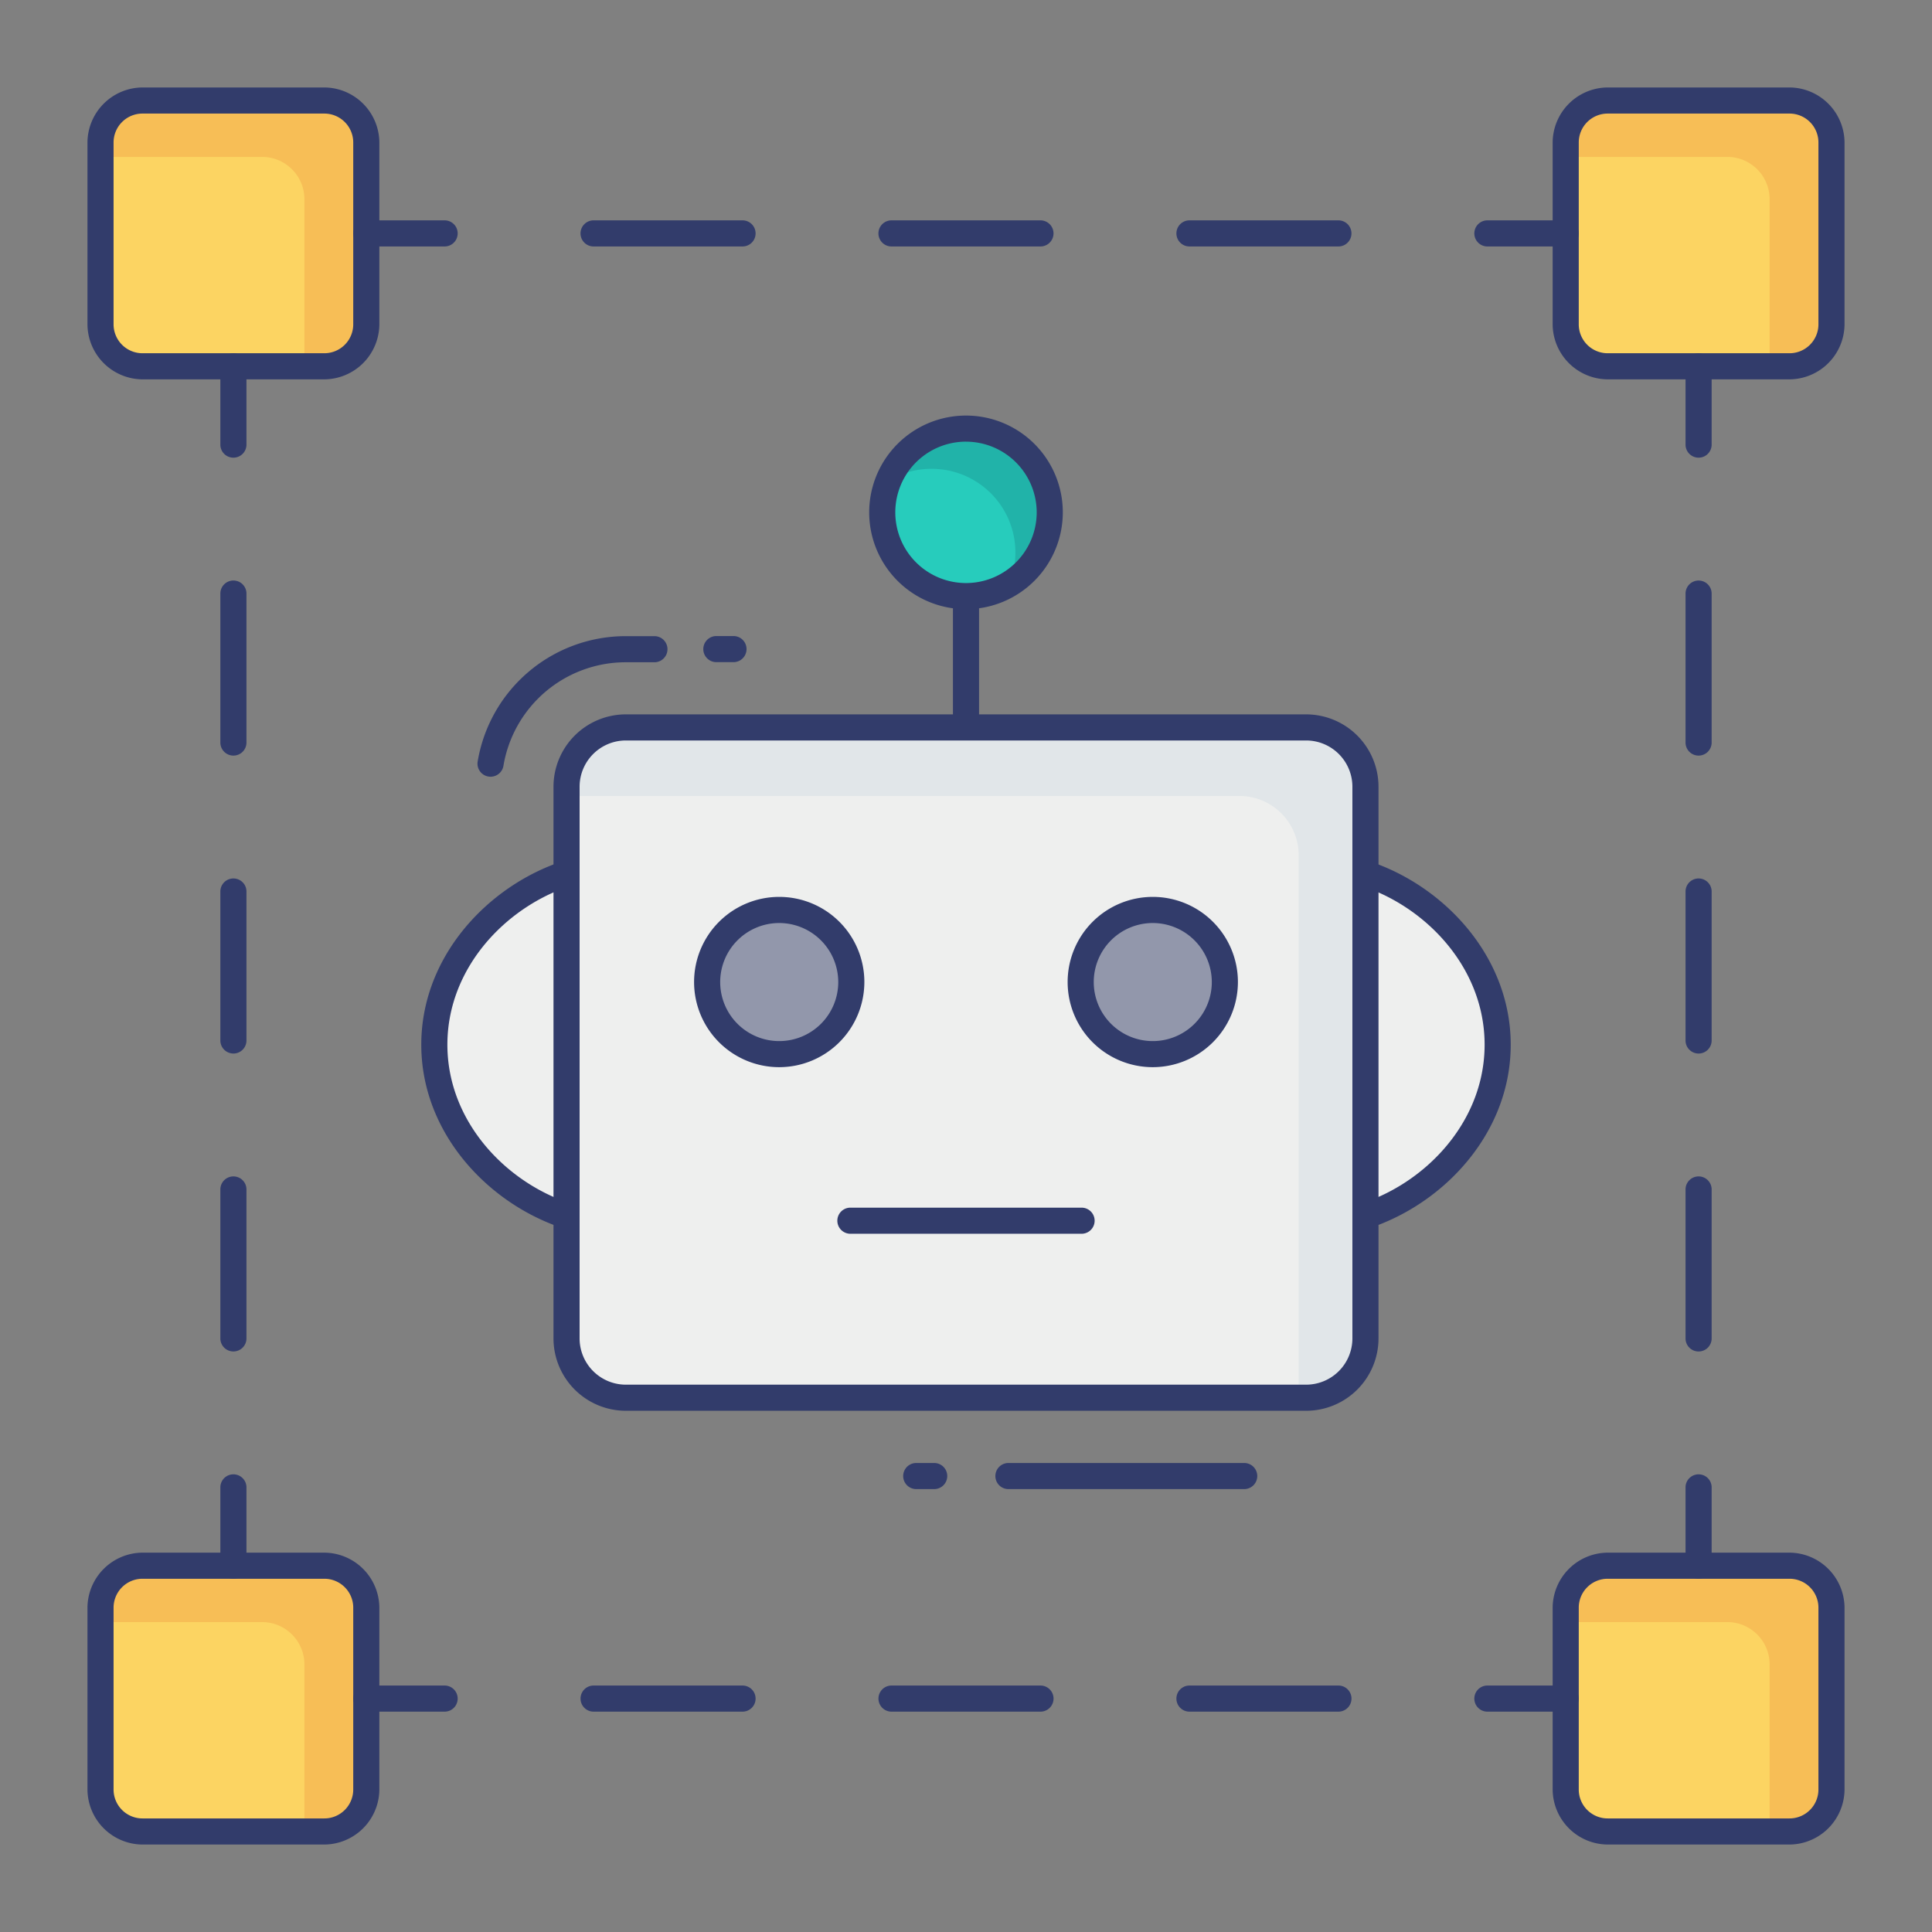 <svg id="color_line" height="512" viewBox="0 0 74 74" width="512" xmlns="http://www.w3.org/2000/svg" data-name="color line"><rect x="0" y="0" width="74" height="74" fill="#808080" stroke="none"/><rect fill="#fcd462" height="10.18" rx="1.62" width="10.18" x="59.97" y="59.97"/><rect fill="#fcd462" height="10.18" rx="1.62" width="10.18" x="59.97" y="3.85"/><rect fill="#fcd462" height="10.18" rx="1.62" width="10.18" x="3.85" y="3.85"/><rect fill="#fcd462" height="10.18" rx="1.62" width="10.18" x="3.85" y="59.97"/><path d="m70.15 61.59v6.94a1.613 1.613 0 0 1 -1.62 1.62h-.75v-6.4a1.62 1.62 0 0 0 -1.62-1.62h-6.19v-.54a1.613 1.613 0 0 1 1.62-1.62h6.94a1.613 1.613 0 0 1 1.62 1.62z" fill="#f7be56"/><path d="m70.15 5.47v6.94a1.613 1.613 0 0 1 -1.62 1.62h-.75v-6.4a1.62 1.62 0 0 0 -1.62-1.62h-6.19v-.54a1.613 1.613 0 0 1 1.62-1.62h6.94a1.613 1.613 0 0 1 1.62 1.62z" fill="#f7be56"/><path d="m14.03 5.47v6.94a1.613 1.613 0 0 1 -1.62 1.62h-.75v-6.4a1.622 1.622 0 0 0 -1.63-1.62h-6.18v-.54a1.613 1.613 0 0 1 1.62-1.62h6.94a1.613 1.613 0 0 1 1.62 1.62z" fill="#f7be56"/><path d="m14.03 61.59v6.94a1.613 1.613 0 0 1 -1.62 1.62h-.75v-6.4a1.622 1.622 0 0 0 -1.63-1.62h-6.18v-.54a1.613 1.613 0 0 1 1.62-1.62h6.94a1.613 1.613 0 0 1 1.62 1.62z" fill="#f7be56"/><g fill="#323c6b"><path d="m17.03 9.44h-3a.5.5 0 0 1 0-1h3a.5.5 0 0 1 0 1z"/><path d="m51.264 9.44h-5.705a.5.5 0 0 1 0-1h5.705a.5.5 0 0 1 0 1zm-11.411 0h-5.707a.5.5 0 0 1 0-1h5.706a.5.5 0 0 1 0 1zm-11.411 0h-5.707a.5.5 0 0 1 0-1h5.706a.5.5 0 0 1 0 1z"/><path d="m59.97 9.44h-3a.5.5 0 0 1 0-1h3a.5.5 0 0 1 0 1z"/><path d="m8.94 60.47a.5.5 0 0 1 -.5-.5v-3a.5.5 0 0 1 1 0v3a.5.5 0 0 1 -.5.5z"/><path d="m8.94 51.764a.5.5 0 0 1 -.5-.5v-5.705a.5.5 0 0 1 1 0v5.706a.5.5 0 0 1 -.5.499zm0-11.412a.5.5 0 0 1 -.5-.5v-5.705a.5.5 0 0 1 1 0v5.706a.5.5 0 0 1 -.5.5zm0-11.411a.5.5 0 0 1 -.5-.5v-5.706a.5.5 0 0 1 1 0v5.706a.5.5 0 0 1 -.5.5z"/><path d="m8.94 17.53a.5.5 0 0 1 -.5-.5v-3a.5.5 0 0 1 1 0v3a.5.5 0 0 1 -.5.5z"/><path d="m59.97 65.56h-3a.5.5 0 0 1 0-1h3a.5.5 0 0 1 0 1z"/><path d="m51.265 65.56h-5.706a.5.5 0 0 1 0-1h5.706a.5.5 0 0 1 0 1zm-11.411 0h-5.707a.5.5 0 0 1 0-1h5.706a.5.5 0 0 1 0 1zm-11.412 0h-5.706a.5.5 0 0 1 0-1h5.705a.5.5 0 0 1 0 1z"/><path d="m17.03 65.56h-3a.5.5 0 0 1 0-1h3a.5.5 0 1 1 0 1z"/><path d="m65.06 17.53a.5.5 0 0 1 -.5-.5v-3a.5.5 0 0 1 1 0v3a.5.5 0 0 1 -.5.5z"/><path d="m65.06 51.765a.5.5 0 0 1 -.5-.5v-5.706a.5.5 0 0 1 1 0v5.706a.5.5 0 0 1 -.5.5zm0-11.412a.5.5 0 0 1 -.5-.5v-5.706a.5.5 0 0 1 1 0v5.706a.5.5 0 0 1 -.5.5zm0-11.412a.5.5 0 0 1 -.5-.5v-5.705a.5.5 0 1 1 1 0v5.706a.5.5 0 0 1 -.5.499z"/><path d="m65.06 60.47a.5.5 0 0 1 -.5-.5v-3a.5.5 0 0 1 1 0v3a.5.5 0 0 1 -.5.5z"/></g><path d="m50.3 46.9a7.271 7.271 0 0 0 7.064-6.887 7.271 7.271 0 0 0 -7.064-6.884" fill="#eeefee"/><path d="m50.3 47.4a.5.5 0 0 1 0-1c3.1 0 6.564-2.731 6.564-6.387s-3.464-6.385-6.564-6.385a.5.5 0 0 1 0-1c3.57 0 7.564 3.159 7.564 7.387s-3.989 7.385-7.564 7.385z" fill="#323c6b"/><path d="m23.7 46.9a7.271 7.271 0 0 1 -7.064-6.887 7.271 7.271 0 0 1 7.064-6.884" fill="#eeefee"/><path d="m23.7 47.4c-3.57 0-7.564-3.159-7.564-7.387s3.994-7.387 7.564-7.387a.5.5 0 0 1 0 1c-3.1 0-6.564 2.731-6.564 6.387s3.464 6.387 6.564 6.387a.5.5 0 0 1 0 1z" fill="#323c6b"/><rect fill="#eeefee" height="25.673" rx="2.271" width="30.61" x="21.695" y="27.862"/><path d="m50.034 27.862h-26.068a2.271 2.271 0 0 0 -2.266 2.271v.354h25.771a2.271 2.271 0 0 1 2.271 2.271v20.778h.291a2.271 2.271 0 0 0 2.267-2.272v-21.131a2.271 2.271 0 0 0 -2.266-2.271z" fill="#e1e6e9"/><circle cx="29.846" cy="37.614" fill="#9297ab" r="2.761"/><path d="m29.846 40.875a3.261 3.261 0 1 1 3.261-3.261 3.265 3.265 0 0 1 -3.261 3.261zm0-5.521a2.261 2.261 0 1 0 2.261 2.261 2.264 2.264 0 0 0 -2.261-2.261z" fill="#323c6b"/><circle cx="44.154" cy="37.614" fill="#9297ab" r="2.761"/><path d="m44.154 40.875a3.261 3.261 0 1 1 3.261-3.261 3.265 3.265 0 0 1 -3.261 3.261zm0-5.521a2.261 2.261 0 1 0 2.261 2.261 2.264 2.264 0 0 0 -2.261-2.261z" fill="#323c6b"/><path d="m41.428 47.256h-8.856a.5.5 0 0 1 0-1h8.855a.5.5 0 0 1 0 1z" fill="#323c6b"/><path d="m37 28.356a.5.5 0 0 1 -.5-.5v-5.545a.5.5 0 0 1 1 0v5.545a.5.5 0 0 1 -.5.5z" fill="#323c6b"/><path d="m68.53 70.65h-6.94a2.123 2.123 0 0 1 -2.12-2.12v-6.94a2.123 2.123 0 0 1 2.12-2.12h6.94a2.123 2.123 0 0 1 2.12 2.12v6.94a2.123 2.123 0 0 1 -2.12 2.12zm-6.94-10.18a1.108 1.108 0 0 0 -1.12 1.12v6.94a1.108 1.108 0 0 0 1.12 1.12h6.94a1.108 1.108 0 0 0 1.12-1.12v-6.94a1.108 1.108 0 0 0 -1.12-1.12z" fill="#323c6b"/><path d="m68.53 14.53h-6.94a2.122 2.122 0 0 1 -2.12-2.12v-6.94a2.122 2.122 0 0 1 2.12-2.12h6.94a2.122 2.122 0 0 1 2.12 2.12v6.94a2.122 2.122 0 0 1 -2.12 2.12zm-6.94-10.18a1.108 1.108 0 0 0 -1.12 1.12v6.94a1.108 1.108 0 0 0 1.12 1.12h6.94a1.108 1.108 0 0 0 1.12-1.12v-6.94a1.108 1.108 0 0 0 -1.12-1.12z" fill="#323c6b"/><path d="m12.41 14.53h-6.94a2.122 2.122 0 0 1 -2.12-2.12v-6.94a2.122 2.122 0 0 1 2.12-2.12h6.94a2.122 2.122 0 0 1 2.12 2.12v6.94a2.122 2.122 0 0 1 -2.12 2.12zm-6.94-10.18a1.108 1.108 0 0 0 -1.12 1.12v6.94a1.108 1.108 0 0 0 1.12 1.12h6.94a1.108 1.108 0 0 0 1.12-1.12v-6.94a1.108 1.108 0 0 0 -1.12-1.12z" fill="#323c6b"/><path d="m12.41 70.65h-6.94a2.123 2.123 0 0 1 -2.12-2.12v-6.94a2.123 2.123 0 0 1 2.12-2.12h6.94a2.123 2.123 0 0 1 2.12 2.12v6.94a2.123 2.123 0 0 1 -2.12 2.12zm-6.94-10.18a1.108 1.108 0 0 0 -1.12 1.12v6.94a1.108 1.108 0 0 0 1.12 1.12h6.94a1.108 1.108 0 0 0 1.12-1.12v-6.94a1.108 1.108 0 0 0 -1.12-1.12z" fill="#323c6b"/><path d="m50.034 54.036h-26.068a2.774 2.774 0 0 1 -2.766-2.771v-21.132a2.774 2.774 0 0 1 2.771-2.771h26.063a2.774 2.774 0 0 1 2.766 2.771v21.132a2.774 2.774 0 0 1 -2.766 2.771zm-26.068-25.674a1.773 1.773 0 0 0 -1.766 1.771v21.132a1.773 1.773 0 0 0 1.771 1.771h26.063a1.773 1.773 0 0 0 1.766-1.771v-21.132a1.773 1.773 0 0 0 -1.771-1.771z" fill="#323c6b"/><circle cx="37" cy="19.625" fill="#27ccbc" r="3.208"/><path d="m40.2 19.624a3.231 3.231 0 0 1 -1.547 2.757 3.207 3.207 0 0 0 -2.975-4.424 3.139 3.139 0 0 0 -1.645.458 3.2 3.2 0 0 1 6.167 1.209z" fill="#21b3a9"/><path d="m37 23.333a3.708 3.708 0 1 1 3.708-3.708 3.712 3.712 0 0 1 -3.708 3.708zm0-6.417a2.708 2.708 0 1 0 2.708 2.708 2.711 2.711 0 0 0 -2.708-2.707z" fill="#323c6b"/><path d="m47.656 57.036h-9.031a.5.5 0 0 1 0-1h9.031a.5.5 0 0 1 0 1z" fill="#323c6b"/><path d="m35.781 57.036h-.687a.5.5 0 0 1 0-1h.688a.5.5 0 0 1 0 1z" fill="#323c6b"/><path d="m18.79 29.75a.5.5 0 0 1 -.494-.584 5.748 5.748 0 0 1 5.67-4.8h1.1a.5.5 0 0 1 0 1h-1.1a4.749 4.749 0 0 0 -4.684 3.972.5.5 0 0 1 -.492.412z" fill="#323c6b"/><path d="m28.094 25.362h-.656a.5.5 0 0 1 0-1h.656a.5.5 0 0 1 0 1z" fill="#323c6b"/></svg>
